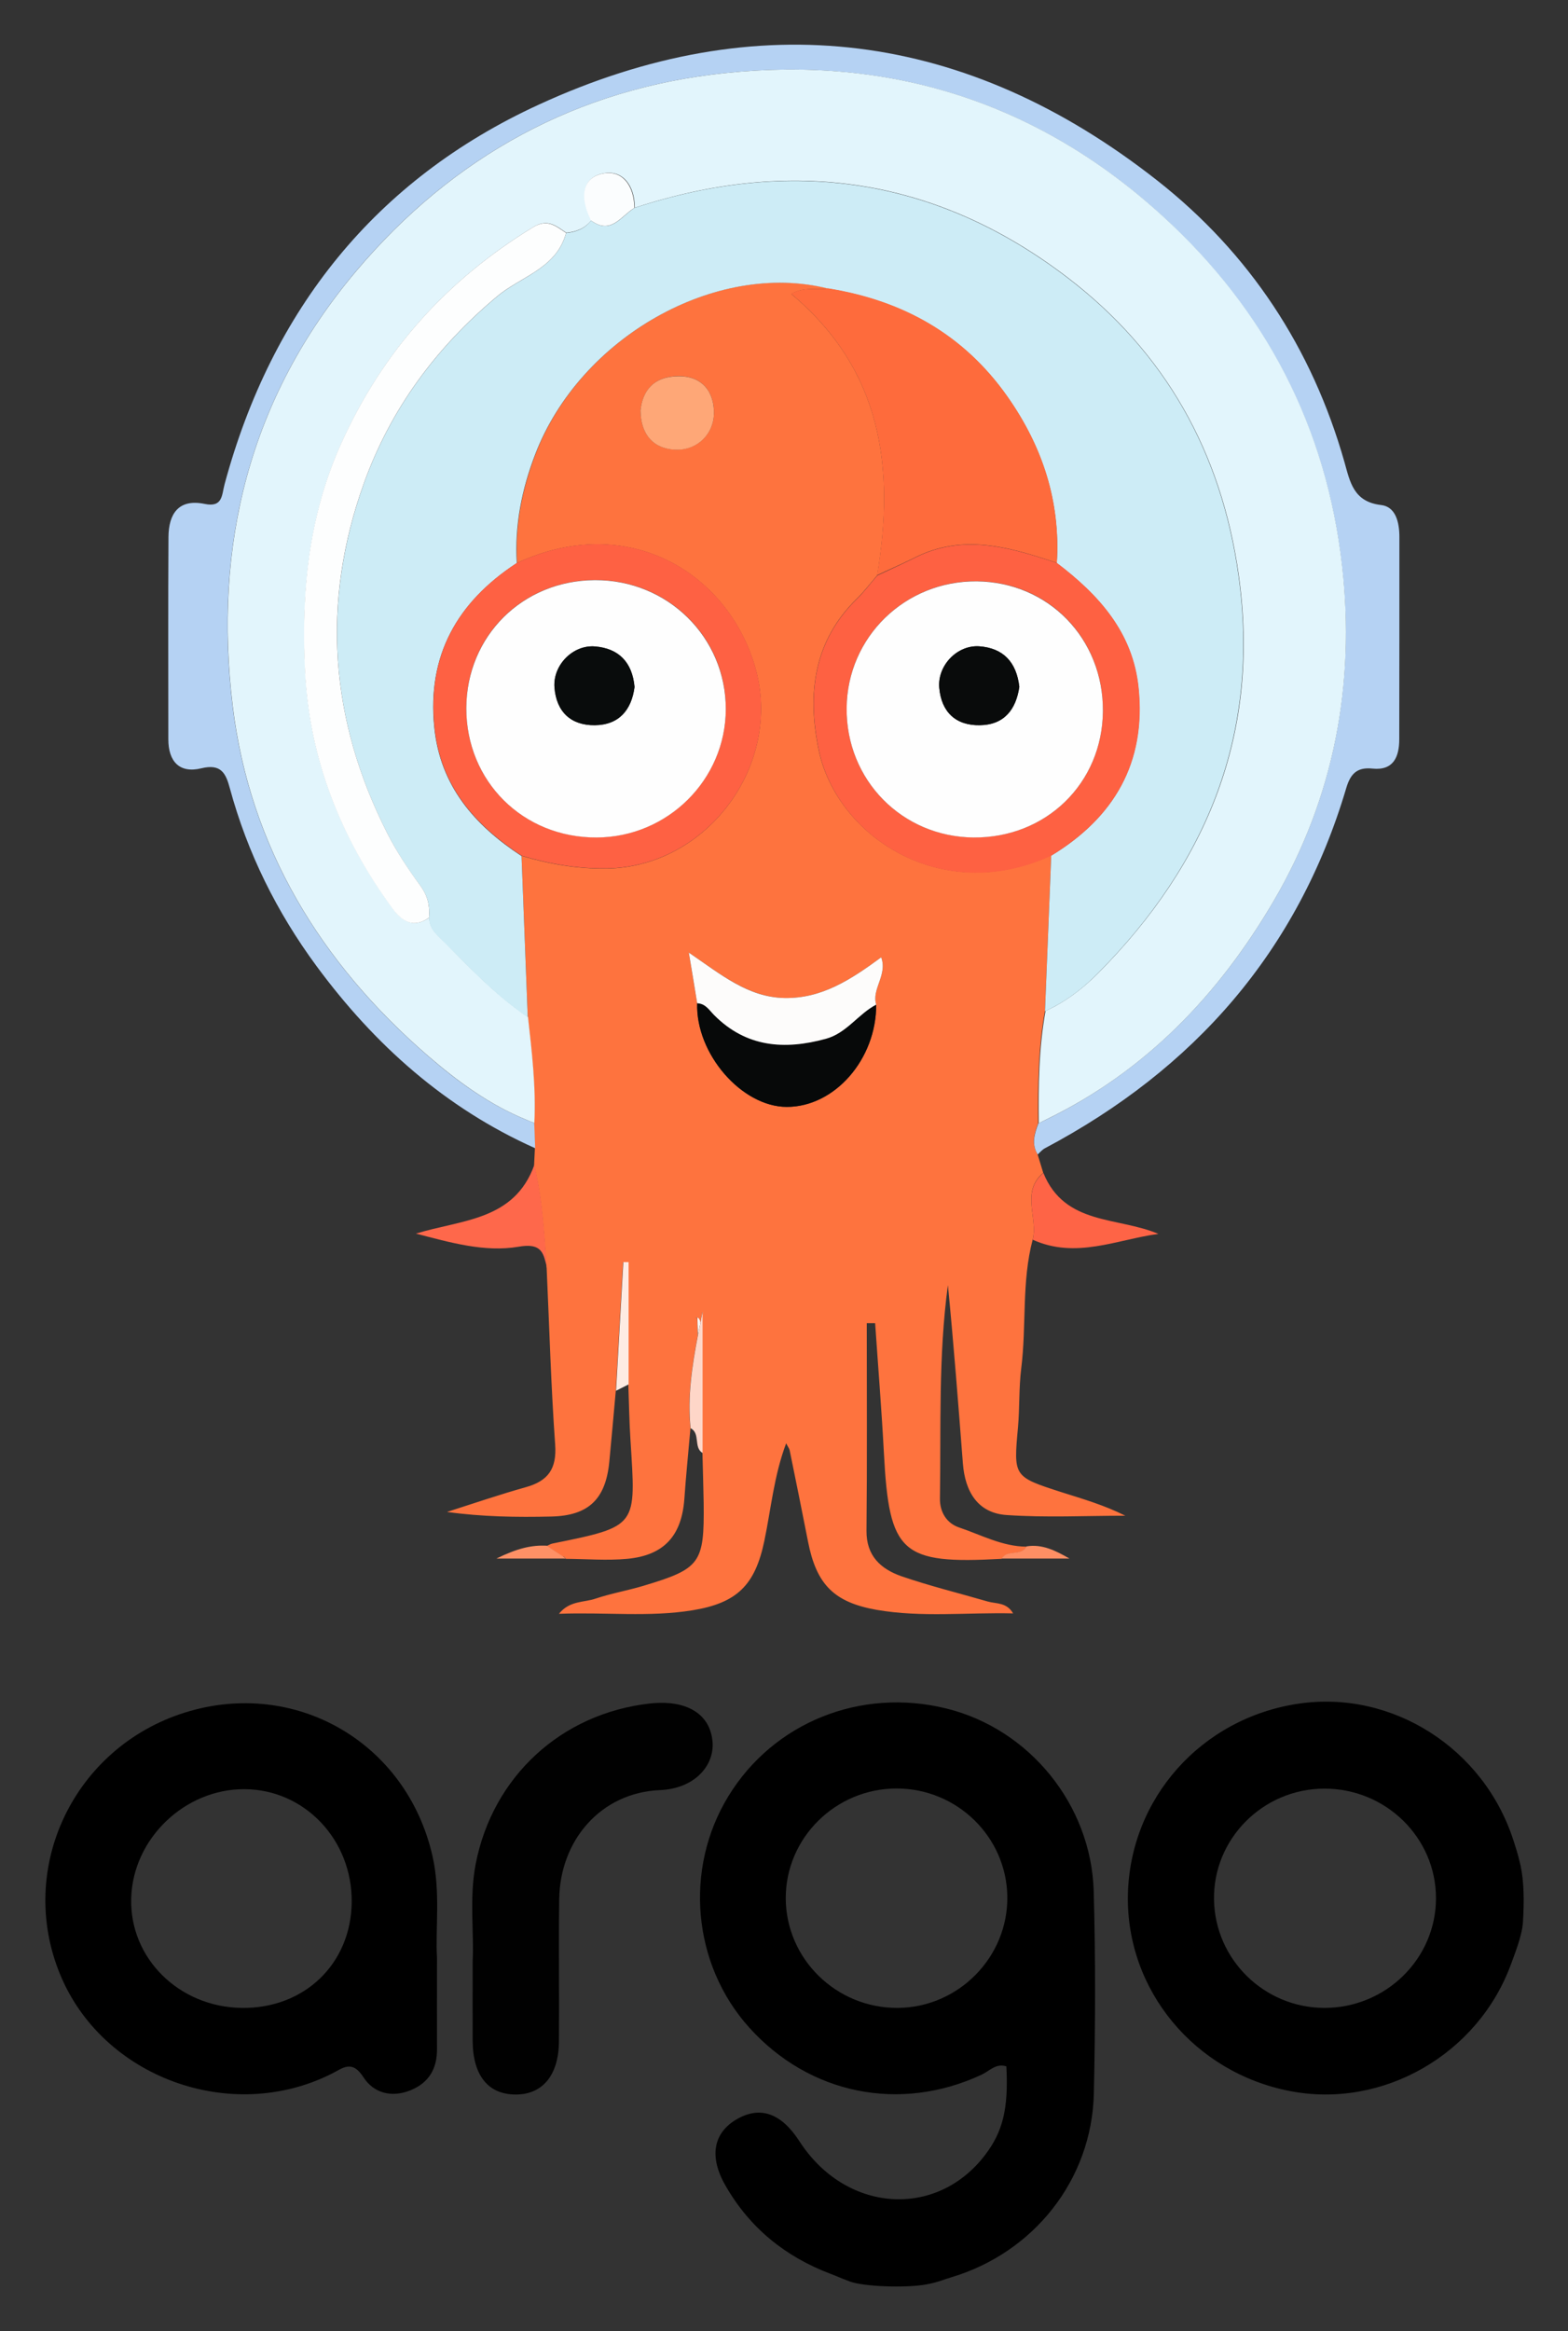 <svg xmlns="http://www.w3.org/2000/svg" role="img" viewBox="-2.18 -8.18 1161.36 1725.36"><rect x="-2.18" y="-8.18" width="1161.36" height="1725.36" fill="#333333" stroke="none"/><title>argo.input.svg logo</title><style>svg{enable-background:new 0 0 1151.8 1710.1}</style><style>.st0{fill:#fefefe}</style><g><path fill="none" d="M744 1395.4c-.7-44.1-37-79.6-81.6-79.8-45.4-.2-82.7 36.5-82.5 81.3.1 44.9 37.4 81.3 82.9 81C707.9 1477.7 744.7 1440.3 744 1395.4zM178.9 1316c-44.4-.2-82.7 36.7-83.9 80.7-1.2 44.3 35.3 80.6 81.9 81.2 46.3.6 80.9-32.5 81.4-78.1C258.9 1353.6 223.5 1316.2 178.9 1316zM978.6 1315.6c-45.5.2-82.3 37.4-81.5 82.3.8 44.2 37.1 79.9 81.6 80 45.5.2 82.8-36.4 82.8-81.2C1061.4 1351.9 1024.1 1315.4 978.6 1315.6z"/><path d="M514.2 967c.1 0 .2.3.2.9.1 4.2.2 8.3.3 12.5.6-3.2 1.2-6.4 1.9-9.7C516.1 964.6 511.3 967.7 514.2 967zM776.6 625c-.1.1-.3.1-.4.2.1.1.3.2.4.3C776.5 625.4 776.6 625.2 776.6 625L776.6 625zM611.3 205.2c0 0 0 .1 0 .1.1 0 .2 0 .3 0C611.5 205.3 611.4 205.2 611.3 205.2z" class="st0"/><path d="M698.8 1256.4c-63.5-15.7-128.1 10.3-161.5 64.9-33 53.9-26.6 124.5 15.4 171.2 44.5 49.5 111.8 63.1 172.2 34.9 5.8-2.7 10.7-8.7 18.3-6.1 1.6 31.1-2.5 48.2-15.8 65.6-36.3 47.5-103.3 42.6-137.4-10.1-13.4-20.7-28.7-26.3-45.8-16.8-18.1 10.1-21.5 27.9-9 49.6 17.9 31.2 44.2 52.5 77.7 65.2 5.9 2.2 5.1 2.2 14.1 5.6 10.3 4 42 5 56.7 2.3 9-1.6 12.7-3.6 18.7-5.3 61.2-18.3 104.1-72.2 105.6-136.1 1.1-49.9 1.3-99.8-.1-149.7C806 1327.4 760.1 1271.5 698.8 1256.4zM579.8 1396.9c-.1-44.8 37.1-81.5 82.5-81.3 44.5.2 80.9 35.8 81.6 79.8.7 44.9-36.1 82.3-81.2 82.6C617.2 1478.2 580 1441.8 579.8 1396.9zM1118.7 1353.8c-22-68-89.7-111.2-159-101-72.1 10.6-125.2 70.2-126.5 141.9-1.2 70.3 49.4 131.3 120.3 144.9 68.7 13.2 139-27.3 163.4-93.8 2.4-6.7 8.2-20.8 8.9-31.1 1-16 .8-30.3-1.8-42.3C1122 1363.7 1120.6 1359.8 1118.7 1353.8zM978.6 1478c-44.5-.2-80.8-35.8-81.6-80-.8-44.9 36-82.1 81.5-82.3 45.6-.2 82.9 36.2 82.9 81.1C1061.4 1441.6 1024.2 1478.1 978.6 1478z"/><path fill="#fe733e" d="M751.8,1048.3c1.3-14.5,0.6-29.2,2.4-43.6c4-31.7,0.2-64.1,8.5-95.4c4.1-16.2-9-35.2,7.8-49.4c0,0,0,0,0,0 c-1.4-4.6-2.8-9.2-4.2-13.8c-4.7-7.8-2.3-15.4,0.5-23c0,0,0,0,0,0c-0.3-27.8,0-55.6,5-83.1c1.5-38.2,3.1-76.4,4.6-114.7 c-0.1-0.1-0.3-0.2-0.4-0.3C694.3,662.5,617.3,610,604.2,547c-8.6-41.4-4-80.5,28.3-112.1c5.4-5.3,10-11.4,15-17.2 c13.2-79.1,4-151.7-63.6-208.3c10.1-5.8,19.2-2.5,27.4-4c0,0,0-0.1,0-0.1c-82.9-20.8-183.5,35.9-216.8,122.5 c-10,26-15.4,52.8-13.7,80.7c82.2-38.1,155.9,7.4,176.2,76.7c21.1,72.1-35.1,148.4-109.8,149.5c-21.8,0.3-42.5-3.3-63.1-9.4 c1.5,39.8,3.1,79.6,4.6,119.4c0,0,0,0,0,0c2.9,26.1,6,52.1,4.7,78.4c0.2,6.2,0.4,12.4,0.6,18.6c0,0,0,0,0,0c0,0,0,0,0,0 c-0.2,4.1-0.4,8.2-0.6,12.4c6.1,25,7.4,50.7,9.3,76.3c-0.2-0.7-0.3-1.3-0.4-2c0.1,0.7,0.3,1.3,0.4,2c2,43.5,3.2,87.1,6.3,130.6 c1.3,18-5.2,27-21.8,31.6c-19.6,5.5-38.9,12.1-58.3,18.3c26,3.6,51.6,4,77.2,3.4c27.7-0.6,40.3-12.9,43-40.4 c1.7-17.5,3.2-35,4.8-52.5c1.8-31.7,3.6-63.5,5.4-95.2c1.3,0,2.6,0,3.9,0c0,30.2,0,60.4,0,90.5c0,0,0,0,0,0 c0.5,13.7,0.7,27.5,1.6,41.2c4,63.9,5.9,63.5-57.8,76.4c-1.5,0.3-2.8,1.2-4.2,1.8c3.8,2.5,7.6,5,11.4,7.6c1.2,0.3,2.2,0.8,2.8,1.9 c15.2,0.1,30.5,1.4,45.5,0c27.3-2.6,40.2-17.2,42.2-44.3c1.2-17.4,3-34.8,4.5-52.2c-2.4-23.1,1.1-45.8,5.4-68.5 c-0.1-4.2-0.2-8.3-0.3-12.5c0-0.6-0.2-1-0.2-0.9c-2.9,0.7,1.9-2.4,2.4,3.7c0.5-2.7,1.1-5.4,1.6-8.1c0,34.9,0,69.8,0,104.8l0,0v0 c0.3,12.3,0.7,24.5,0.9,36.8c0.5,44.5-2.3,48.5-44.7,61.2c-11.7,3.5-23.9,5.6-35.5,9.5c-8.4,2.9-19.1,1.3-27,11.2 c34.5-1.3,66.8,2.6,98.9-2.6c33.2-5.4,46.4-18.8,53.2-51.2c5-23.8,7.1-48.3,16.2-72.4c1.3,2.6,2.3,3.8,2.6,5.2 c4.6,22.5,9.2,45.1,13.6,67.6c6.2,31.5,19,44.9,51,50.5c33.1,5.7,66.6,1.8,100.9,2.6c-4.9-8.4-12.6-7-18.8-8.8 c-21.3-6.2-43-11.5-63.9-18.7c-15.2-5.3-26.1-15-25.9-33.7c0.5-51.2,0.2-102.4,0.2-153.6c2.1,0,4.2,0,6.2,0 c2.2,32.1,4.8,64.1,6.5,96.2c3.9,74.2,12.7,82.3,87.2,78.2c4.2-7,14.5-1.5,18.4-9c-17.9-0.1-33.5-8.7-49.9-14.2 c-9.2-3.1-14.4-11.4-14.2-21.6c0.8-52.6-1.2-105.4,5.9-157.8c4.3,44,7.7,88.1,11.1,132.1c1.6,20.6,10.9,36.7,32.5,38.1 c29.2,2,58.5,0.5,87.8,0.5c-15.5-7.8-31.4-12.4-47.2-17.4C748.3,1084.8,748.5,1084.7,751.8,1048.3z M526.6,298 c-0.3,14.7-11.7,26.3-26.6,26.6c-15.7,0.3-27.5-8.7-27.8-29.1c1.7-14.8,10-24.9,27.6-25.3C518.5,269.9,526.9,282.5,526.6,298z M646.8,735.4c0.1,40.5-30.9,75.8-66.3,75.7c-33.4-0.1-67.5-39.5-66.3-76.7c0,0,0,0,0,0c-1.8-11-3.7-22.1-6.2-37.5 c23.9,16.3,44,33,70.9,33.6c27.5,0.5,49.1-13.6,71.6-30.1C655.3,713.6,643.2,723.9,646.8,735.4z"/><path fill="#b5d2f3" d="M393.5,823c-2-0.7-3.9-1.6-5.8-2.3c-27.4-11.2-51.1-28.4-73.1-47.5c-79.4-68.6-131.8-154.5-144.5-258.7 c-14.4-118.4,12.1-227.7,91.1-321.6c72.1-85.6,164-135.5,273.7-147c121.9-12.7,231.4,21.4,323.6,105.6 c76.9,70.2,121.8,157.2,133.3,259.5c9.8,87.1-5.9,171.3-50.7,247.8c-40.7,69.5-94.9,125.9-168.2,161.6c-2,1-4,2-6,2.9c0,0,0,0,0,0 c0,0,0,0,0,0c-2.8,7.6-5.3,15.2-0.5,23c0,0,0,0,0,0c1.7-1.5,3.2-3.4,5.2-4.5C882.3,783.2,959.1,696.1,995,574.9 c3.1-10.3,7.9-15.4,19.4-14.2c15.6,1.6,19.8-8.8,19.8-21.8c0.1-49.9,0.1-99.7,0.1-149.6c0-10.7-2.6-22.5-13.7-23.7 c-20.4-2.4-22.9-17.3-27-31.8c-24-84.4-70.2-154.6-138.8-208.5C713.8,14.6,559-5.4,396.6,69.4C275.9,124.9,199,221.2,164.2,350.1 c-2.2,8-1.2,17.5-14.8,14.7c-19.4-4-26.7,7.4-26.8,24.6c-0.3,49.9-0.1,99.7-0.1,149.6c0,16.6,8.4,25.4,24.4,21.5 c14.7-3.6,18.2,3.7,21.2,14.9c13,47.8,34.7,91.5,64.1,131.4c43,58.3,95.4,105.1,162,134.9c0,0,0,0,0,0 C394,835.5,393.8,829.2,393.5,823z"/><path d="M318.2,1365.8c-19.1-84.4-101.7-132-183.5-106.4c-82.2,25.8-124.8,115-92.4,193.7c31.3,76.2,126.1,111.1,200.8,73.8 c8.8-4.4,15.4-10.8,23.9,2.4c7.5,11.6,20.6,15.4,34.8,9.7c13.8-5.6,19.8-16.1,19.7-30.6c-0.1-20.7,0-41.4,0-67.4 C320.2,1419.4,324.2,1392.3,318.2,1365.8z M176.9,1478c-46.6-0.6-83.2-36.9-81.9-81.2c1.2-44,39.6-80.9,83.9-80.7 c44.6,0.2,80,37.6,79.4,83.8C257.8,1445.4,223.2,1478.6,176.9,1478z"/><path fill="#010101" d="M525.6,1281.3c-1.6-20.9-19.2-31.6-46.5-28.6c-65.5,7.3-116.5,54.1-129,119c-4.8,25-1.1,50.5-2.2,71.5 c0,22.6-0.1,41,0,59.4c0.2,25.3,11.4,39.3,31.4,39.5c20,0.3,32.2-13.9,32.5-38.8c0.3-35.2-0.3-70.5,0.2-105.7 c0.6-44,31.1-79,74.6-80.8C512.4,1315.7,526.9,1298.6,525.6,1281.3z"/><path fill="#fe684b" d="M393.6,854c-14.8,41.5-54.2,40.5-87.7,50.9c25.2,6.5,50.8,14,76,9.7c15-2.6,17.9,2.8,20.1,11.7 c0.2,0.7,0.3,1.4,0.5,2.1c0.1,0.6,0.3,1.3,0.4,2C401,904.7,399.7,879.1,393.6,854z"/><path fill="#fe6446" d="M762.7,909.4c32,14.5,62.2-0.1,93.1-4.3c-30.2-12.8-69.3-6.2-85.2-45.1c0,0,0,0,0,0 C753.7,874.2,766.8,893.2,762.7,909.4z"/><path fill="#fed6c8" d="M518.2,962.6c-0.5,2.7-1.1,5.4-1.6,8.1c-0.6,3.2-1.3,6.4-1.9,9.7c-4.3,22.7-7.8,45.4-5.4,68.5 c7.5,3.9,2,14.2,8.9,18.4l0,0C518.2,1032.5,518.2,997.6,518.2,962.6z"/><path fill="#feebe3" d="M459.5,926c-1.8,31.7-3.6,63.5-5.4,95.2c3.1-1.6,6.2-3.1,9.3-4.7c0,0,0,0,0,0c0-30.2,0-60.4,0-90.5 C462.1,926,460.8,926,459.5,926z"/><path fill="#fe9166" d="M365.5,1145.4c21.5,0,36.6,0,51.6,0c-0.9-0.6-1.9-1.2-2.8-1.9c-3.8-2.5-7.6-5-11.4-7.6 C391.6,1135.3,381,1137.8,365.5,1145.4z"/><path fill="#fe8f64" d="M739.7,1145.4c16.7,0,33.5,0,50.2,0c-10.2-5.9-20.2-10.9-31.8-9C754.2,1144,743.8,1138.4,739.7,1145.4z"/><path fill="#e2f5fc" d="M773,820.3c73.3-35.6,127.4-92,168.2-161.6c44.8-76.5,60.5-160.7,50.7-247.8 c-11.5-102.4-56.3-189.4-133.3-259.5C766.4,67.3,656.9,33.1,535,45.9c-109.6,11.4-201.6,61.4-273.7,147 c-79.1,93.9-105.5,203.2-91.1,321.6c12.7,104.3,65.1,190.1,144.5,258.7c22.1,19.1,45.8,36.4,73.1,47.5c1.9,0.8,3.8,1.6,5.8,2.3 c1.3-26.3-1.8-52.3-4.7-78.4c-2-1.4-4-2.8-6-4.3c-20.3-14.7-37.7-32.8-55.2-50.6c-5.3-5.4-11.9-10-11.9-18.8 c-11.8,8.5-20.3,2.6-27.2-6.8c-38.4-52.4-61.6-110.5-64.7-175.9c-2.8-57.8,2.4-114,26.7-168.1c30.9-68.7,78.4-121.2,142.2-160.2 c10.8-6.6,17-0.7,24.5,4.2c7.3-0.7,13.8-3.2,18.5-9.2c-0.3-0.7-0.6-1.4-0.9-2.1c-6.4-13.5-6.7-28.8,8.7-32.4 c15.5-3.7,24.3,8.9,24.4,25.2c115.7-38,223.3-22.6,320.4,51.5c72.6,55.4,114.2,129.7,126.9,220.3c16.4,116.5-23,213.1-104.2,294.8 c-9.6,9.6-20.4,18.3-32.6,24.8c-2.1,1.1-4.2,2.1-6.3,3.1c-5,27.5-5.3,55.3-5,83.1c0,0,0,0,0,0C769,822.3,770.9,821.3,773,820.3z"/><path fill="#cdecf6" d="M810.9,712.3C892,630.6,931.4,534,915.1,417.5c-12.7-90.7-54.3-165-126.9-220.3 c-97.1-74.1-204.8-89.4-320.4-51.5c-0.2,0.1-0.4,0.3-0.6,0.4c-9.1,5.8-16.2,18.3-29.3,10.5c-0.8-0.5-1.5-0.9-2.3-1.5 c-4.7,6-11.1,8.5-18.5,9.2c-0.3,1.2-0.7,2.3-1.1,3.5c-8.3,23.3-33.2,29.4-49.9,43.4c-45.3,37.9-78.9,83.3-98.7,138.3 c-31.8,88.6-25.3,175.4,17.3,259.2c6.9,13.6,15.4,26.5,24.5,38.8c5.4,7.4,7.1,14.8,6.4,23.3c0,0.1,0,0.2,0,0.3c0,0,0,0,0,0 c0,8.7,6.6,13.4,11.9,18.8c17.6,17.8,34.9,35.9,55.2,50.6c2,1.4,4,2.9,6,4.3c0,0,0,0,0,0c-1.5-39.8-3.1-79.6-4.6-119.4 c-0.1,0-0.1-0.1-0.2-0.1c-34.6-22.7-60-51.7-64.4-94.9c-5.5-53.3,16.9-92.7,60.5-121.4c0.2-0.1,0.4-0.3,0.6-0.4c0,0,0,0,0,0 c-1.7-28,3.7-54.8,13.7-80.7c33.3-86.5,133.9-143.3,216.8-122.5c0.1,0,0.2,0,0.3,0.1c55,8.9,100.2,34,132.6,80.1 c25.9,36.9,39.3,77.6,36.5,123h0c31.2,23.7,56.4,51.5,60.5,92.6c5.5,55.3-18.1,95.7-64.6,123.9v0c0,0.2,0,0.3,0,0.5 c-1.5,38.2-3.1,76.4-4.6,114.7c2.2-1,4.3-2,6.3-3.1C790.5,730.7,801.3,722,810.9,712.3z"/><path fill="#fe6b3c" d="M676.2,404.1c34.3-16.9,67.6-7.8,100.7,3.1c1.2,0.4,2.5,0.8,3.7,1.2c2.8-45.5-10.6-86.2-36.5-123 c-32.4-46.1-77.6-71.2-132.6-80.1c-0.1,0-0.2,0-0.3,0c-8.2,1.6-17.3-1.8-27.4,4c67.6,56.6,76.9,129.2,63.6,208.3 c2.1-1,4.1-1.9,6.2-2.9C661.3,411.2,668.8,407.8,676.2,404.1z"/><path fill="#fe6142" d="M841.2,501.1c-4.1-41.1-29.3-68.9-60.5-92.6h0c-1.2-0.4-2.5-0.8-3.7-1.2c-33.2-10.9-66.4-20-100.7-3.1 c-7.4,3.7-15,7.2-22.5,10.7c-2.1,1-4.1,1.9-6.2,2.9c-5,5.7-9.6,11.9-15,17.2c-32.4,31.6-36.9,70.7-28.3,112.1 c13.1,63.1,90.1,115.6,171.9,78.2c0.1-0.1,0.3-0.1,0.4-0.2C823.1,596.8,846.8,556.3,841.2,501.1z M718.9,611.6 c-53.1-0.4-94.5-42.6-94-95.9c0.5-52.5,43.4-94.1,96.3-93.7c53.2,0.4,93.9,42.3,93.5,96.1C814.3,571.5,772.7,612.1,718.9,611.6z"/><path fill="#fe6143" d="M380.1,408.8c-43.6,28.7-66,68.1-60.5,121.4c4.4,43.2,29.8,72.2,64.4,94.9c0.1,0,0.1,0.1,0.2,0.1 c20.6,6.1,41.2,9.7,63.1,9.4c74.6-1.1,130.9-77.3,109.8-149.5c-20.3-69.3-94.1-114.8-176.2-76.7c0,0,0,0,0,0 C380.5,408.5,380.3,408.7,380.1,408.8z M439.7,611.6c-54.5,0.2-96.7-41.6-96.5-95.8c0.1-53.2,41.6-94.4,95.1-94.7 c54.1-0.3,97.3,42.3,97.1,95.5C535.2,568.9,492.3,611.4,439.7,611.6z"/><path fill="#070909" d="M526.8,743.2c-3.7-3.7-6.4-8.7-12.6-8.8v0c0,0,0,0,0,0c-1.2,37.2,32.8,76.6,66.3,76.7 c35.5,0.1,66.4-35.2,66.3-75.7c-13.4,6.9-21.9,21.1-37.3,25.3C578.8,769.1,550.6,767,526.8,743.2z"/><path fill="#fdfcfb" d="M650.5,700.4c-22.5,16.5-44,30.6-71.6,30.1c-27-0.5-47-17.3-70.9-33.6c2.6,15.4,4.4,26.4,6.2,37.5v0 c6.2,0.2,8.9,5.1,12.6,8.8c23.7,23.8,52,25.9,82.7,17.5c15.4-4.2,23.9-18.3,37.3-25.3C643.2,723.9,655.3,713.6,650.5,700.4z"/><path fill="#fea777" d="M499.8,270.3c-17.7,0.3-26,10.4-27.6,25.3c0.3,20.4,12.1,29.3,27.8,29.1c14.9-0.3,26.3-11.9,26.6-26.6 C526.9,282.5,518.5,269.9,499.8,270.3z"/><path fill="#fdfefe" d="M315.6,670.7c0.7-8.5-1-15.9-6.4-23.3c-9-12.3-17.6-25.2-24.5-38.8c-42.6-83.8-49.2-170.6-17.3-259.2 c19.8-55,53.4-100.4,98.7-138.3c16.7-14,41.6-20,49.9-43.4c0.4-1.1,0.8-2.3,1.1-3.5c-7.5-4.9-13.7-10.8-24.5-4.2 c-63.8,39-111.3,91.5-142.2,160.2c-24.3,54.1-29.5,110.3-26.7,168.1c3.2,65.3,26.3,123.5,64.7,175.9c6.9,9.4,15.5,15.3,27.2,6.8 c0,0,0,0,0,0C315.6,670.9,315.6,670.8,315.6,670.7z"/><path fill="#fbfdfe" d="M467.1,146.1c0.2-0.1,0.4-0.3,0.6-0.4c-0.2-16.3-8.9-28.9-24.4-25.2c-15.4,3.7-15.1,19-8.7,32.4 c0.3,0.7,0.6,1.4,0.9,2.1c0.8,0.6,1.6,1.1,2.3,1.5C450.9,164.4,458,151.8,467.1,146.1z"/><path d="M814.7 518.2c.4-53.7-40.3-95.6-93.5-96.1-53-.4-95.8 41.2-96.3 93.7-.5 53.2 40.9 95.4 94 95.9C772.7 612.1 814.3 571.5 814.7 518.2zM723.6 528.6c-18 .3-28.5-9.9-30.1-27.6-1.5-16.5 13.3-31.9 29.7-30.8 17.6 1.3 27.5 11.6 29.6 30C750.4 516.6 742 528.3 723.6 528.6zM438.3 421.2c-53.5.3-94.9 41.5-95.1 94.7-.1 54.2 42 96 96.5 95.8 52.6-.2 95.5-42.7 95.7-94.9C535.5 463.5 492.3 420.9 438.3 421.2zM438.4 528.6c-17.8.2-28.5-10-29.9-27.9-1.3-16.5 13.6-31.8 30.1-30.4 17.4 1.5 27.6 11.6 29.2 30C465.6 517.2 456.4 528.4 438.4 528.6z" class="st0"/><path fill="#090b0b" d="M723.2,470.2c-16.4-1.2-31.2,14.2-29.7,30.8c1.6,17.8,12.1,27.9,30.1,27.6c18.3-0.3,26.8-12,29.2-28.4 C750.7,481.8,740.8,471.5,723.2,470.2z"/><path fill="#090c0c" d="M438.6,470.3c-16.5-1.4-31.4,13.9-30.1,30.4c1.4,17.9,12.1,28.1,29.9,27.9c18-0.2,27.2-11.4,29.4-28.3 C466.1,481.8,455.9,471.7,438.6,470.3z"/></g></svg>